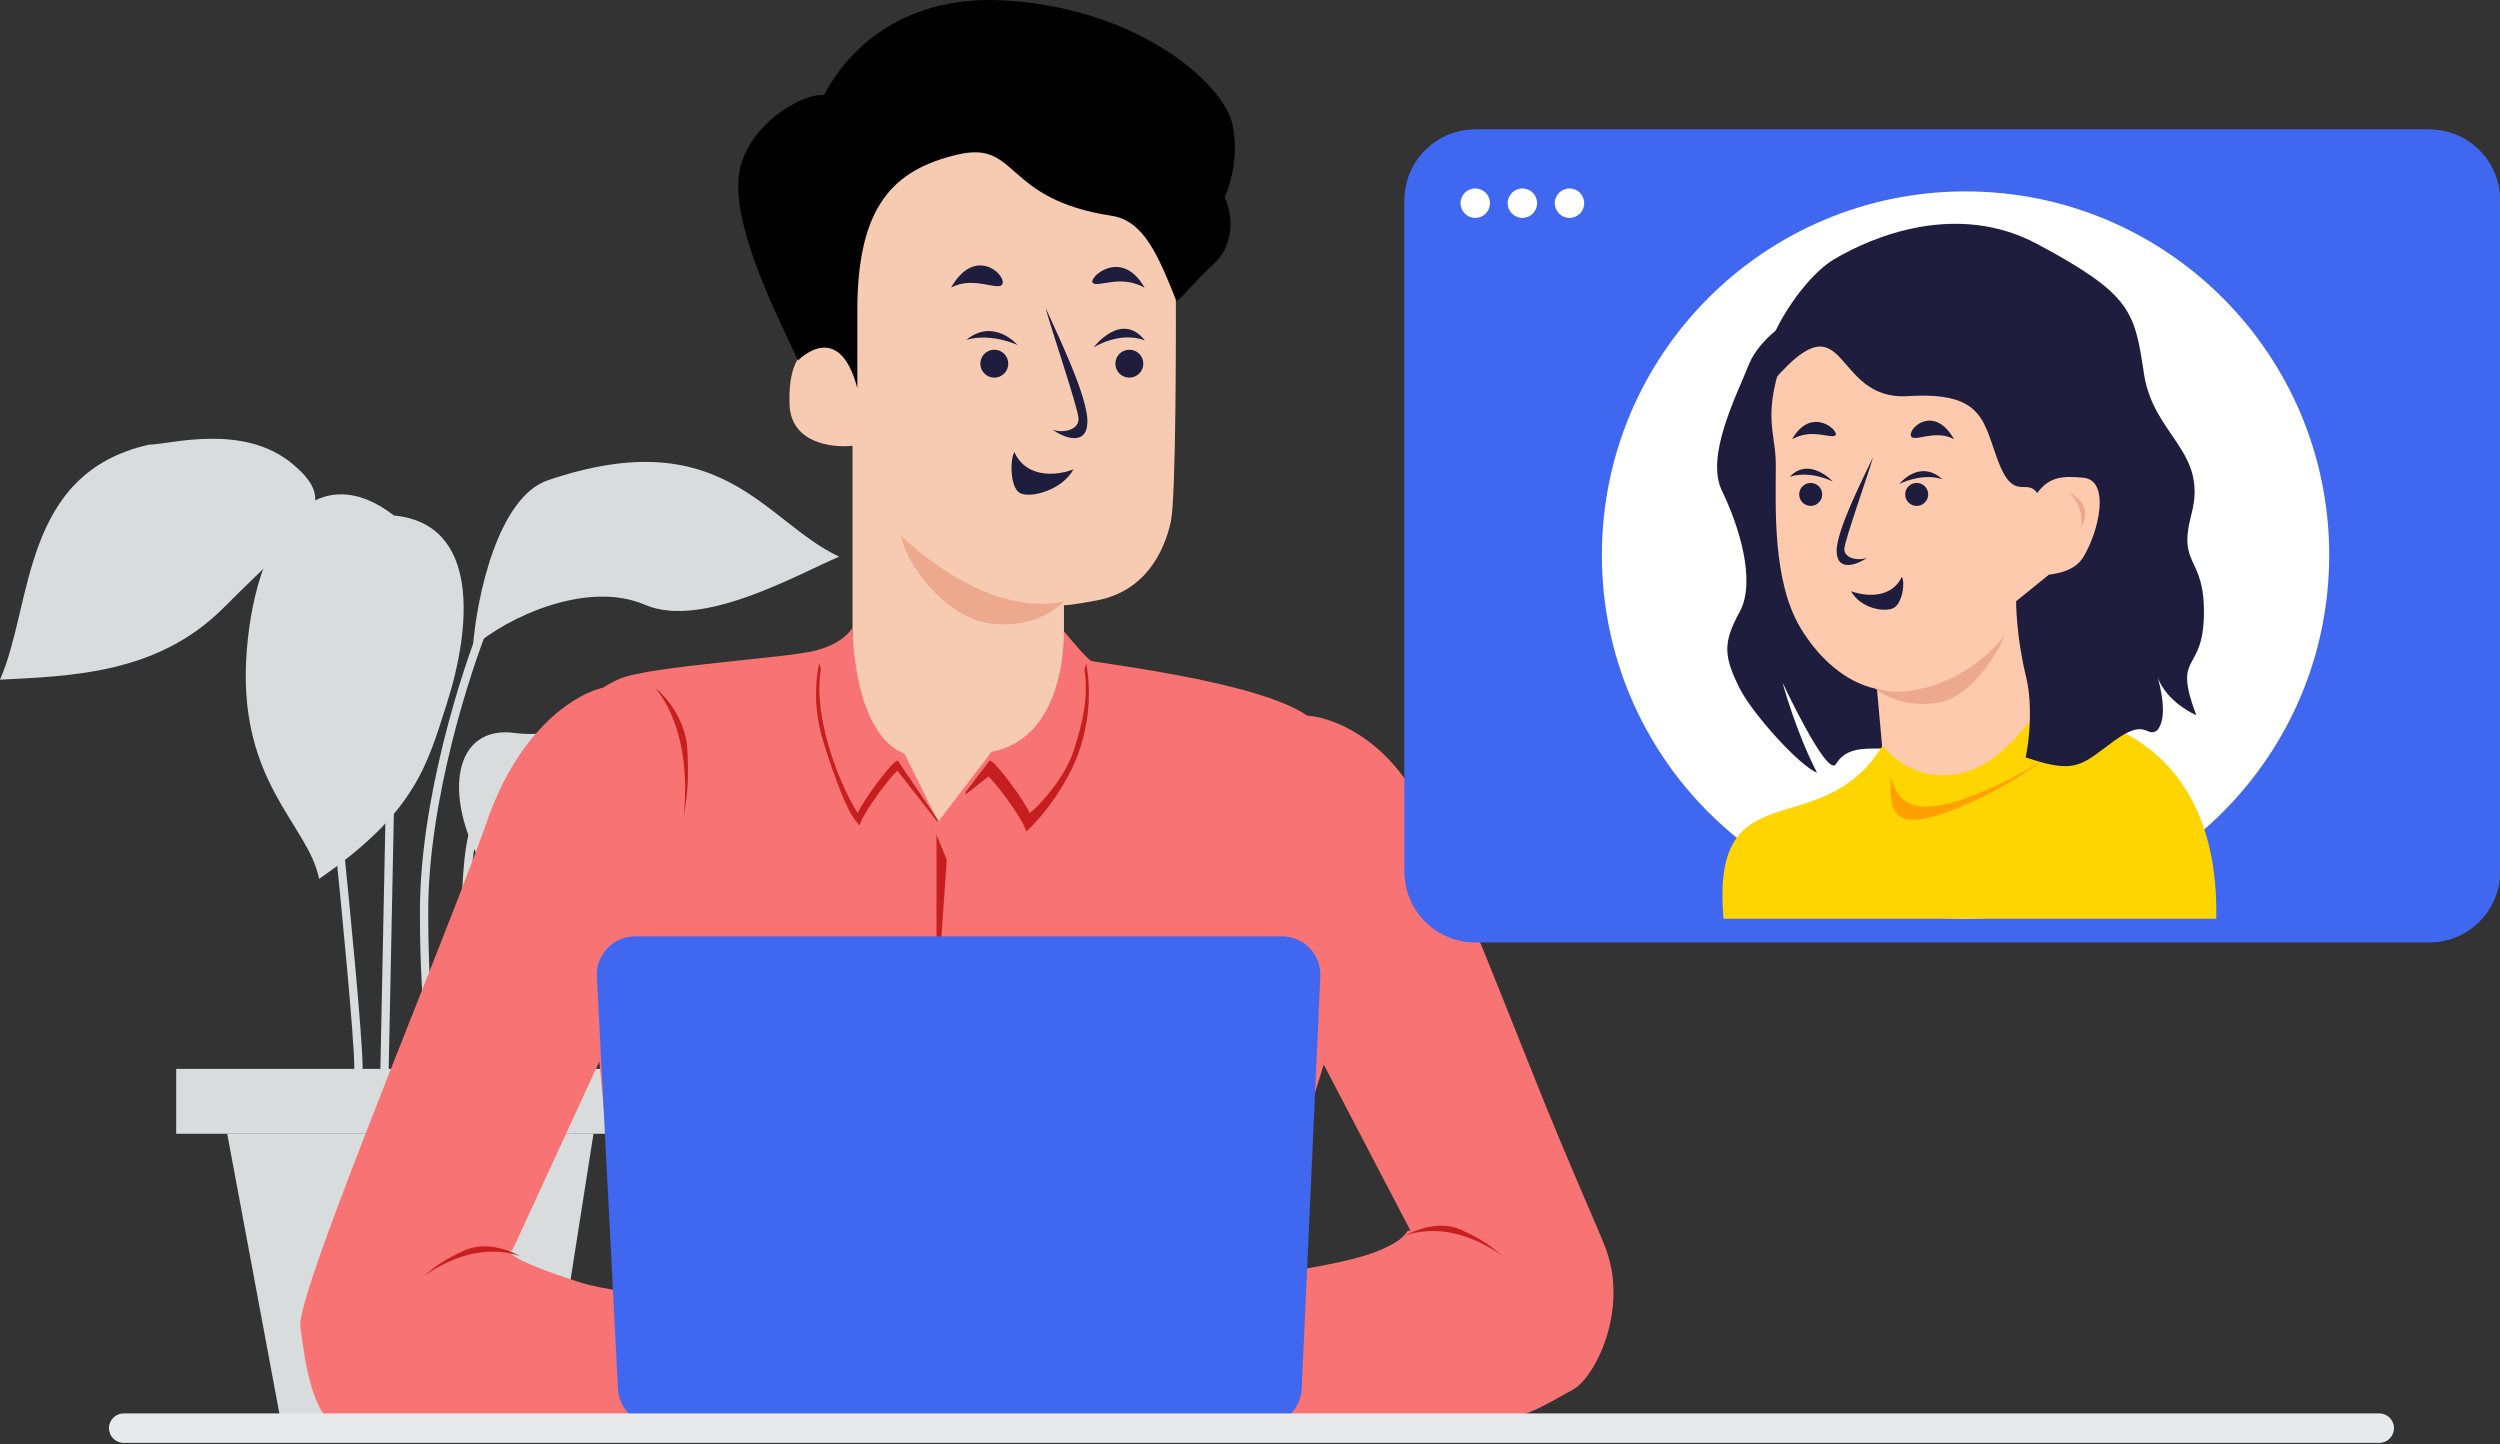 <svg width="450" height="260" viewBox="0 0 450 260" fill="none" xmlns="http://www.w3.org/2000/svg">
<rect x="0" y="0" width="450" height="260" fill="#333333" stroke="none"/>
<g clip-path="url(#clip0)">
<path d="M98.614 86.448C89.692 89.482 85.794 107.335 85.128 116.505C91.288 111.071 105.707 104.38 116.096 108.863C126.486 113.346 144.067 103.09 151.06 100.203C137.574 93.92 130.082 75.75 98.614 86.448Z" fill="#D8DCDD"/>
<path d="M31.714 192.398H116.007V204.074H31.714V192.398Z" fill="#D8DCDD"/>
<path d="M40.895 204.074H106.827L98.835 254.947H50.385L40.895 204.074Z" fill="#D8DCDD"/>
<path d="M86.712 155.493C79.705 142.964 81.707 130.436 92.718 131.94C103.73 133.443 116.242 123.921 127.254 151.484C130.141 158.712 131.091 174.202 129.256 184.058C107.733 182.555 92.317 165.516 86.712 155.493Z" fill="#D8DCDD"/>
<path d="M80.397 126.745C84.891 112.763 86.389 94.287 70.91 92.789C57.489 82.381 46.349 94.287 44.445 116.758C42.414 140.727 55.597 148.383 57.428 158.204C74.844 146.22 76.894 137.642 80.397 126.745Z" fill="#D8DCDD"/>
<path d="M0 122.343C5.962 108.738 3.776 85.212 26.831 80.036C30.474 80.036 43.724 76.054 52.667 83.52C61.611 90.986 55.152 94.47 40.246 109.402C28.321 121.347 12.753 121.679 0 122.343Z" fill="#D8DCDD"/>
<path fill-rule="evenodd" clip-rule="evenodd" d="M75.585 164.049C75.585 143.89 83.157 120.431 86.94 111.217L88.323 111.784C84.573 120.921 77.08 144.171 77.08 164.049C77.08 174.033 77.593 181.426 78.231 186.603C78.871 191.808 79.632 194.716 80.099 195.777L78.729 196.379C78.169 195.103 77.389 192.007 76.746 186.786C76.1 181.537 75.585 174.082 75.585 164.049ZM68.395 196.063L69.936 119.994L71.431 120.024L69.89 196.093L68.395 196.063ZM84.515 167.22C84.434 176.527 84.869 187.118 85.296 194.03L83.804 194.122C83.375 187.188 82.938 176.56 83.019 167.208C83.06 162.533 83.23 158.161 83.599 154.722C83.784 153.003 84.02 151.498 84.32 150.298C84.612 149.132 84.992 148.13 85.538 147.531L86.643 148.538C86.368 148.839 86.057 149.518 85.771 150.66C85.495 151.767 85.267 153.196 85.087 154.881C84.725 158.249 84.555 162.565 84.515 167.22ZM63.772 192.074C63.772 186.919 61.382 162.318 60.181 150.613L61.669 150.46C62.864 162.109 65.268 186.82 65.268 192.074V196.567L63.772 196.568V192.074Z" fill="#D8DCDD"/>
<path d="M210.744 93.94C211.686 89.704 211.725 59.818 211.627 45.404C209.86 39.423 204.558 26.284 197.489 21.578C188.652 15.695 164.498 23.049 158.607 25.99C152.715 28.932 151.242 62.465 148.297 62.171C145.352 61.877 141.817 63.936 142.112 72.761C142.347 79.821 149.82 80.632 153.453 80.24V136.999C154.121 142.34 153.426 156.306 179.829 150.02C188.339 147.994 190.926 122.07 191.515 120.305V108.953C191.515 108.953 192.851 108.953 197.489 108.059C206.209 106.378 209.565 99.234 210.744 93.94Z" fill="#F7CBB2"/>
<path d="M177.629 112.118C170.052 110.866 163.049 101.503 162.211 96.474C179.394 112.335 191.548 108.209 191.548 108.209C189.785 109.976 185.205 113.37 177.629 112.118Z" fill="#ECA98E"/>
<path d="M176.46 65.461C176.46 66.85 177.586 67.975 178.974 67.975C180.363 67.975 181.489 66.85 181.489 65.461C181.489 64.072 180.363 62.947 178.974 62.947C177.586 62.947 176.46 64.072 176.46 65.461Z" fill="#1E1D3D"/>
<path d="M200.767 65.461C200.767 66.85 201.893 67.975 203.282 67.975C204.671 67.975 205.797 66.85 205.797 65.461C205.797 64.072 204.671 62.947 203.282 62.947C201.893 62.947 200.767 64.072 200.767 65.461Z" fill="#1E1D3D"/>
<path d="M206.074 61.278C201.839 55.904 196.854 62.529 196.854 62.529C196.854 62.529 201.567 59.527 206.074 61.278Z" fill="#1E1D3D"/>
<path d="M173.945 61.17C178.908 57.14 183.165 62.108 183.165 62.108C183.165 62.108 178.453 59.857 173.945 61.17Z" fill="#1E1D3D"/>
<path d="M206.028 51.785C201.849 44.409 195.7 50.098 196.729 50.942C197.759 51.785 201.665 49.34 206.028 51.785Z" fill="#1E1D3D"/>
<path d="M171.183 51.785C175.362 44.408 180.78 49.126 180.482 50.942C180.184 52.758 175.34 49.464 171.183 51.785Z" fill="#1E1D3D"/>
<path d="M195.735 76.032C195.894 71.531 190.311 60.126 188.194 55.403C188.988 58.528 194.148 73.707 194.148 75.407C194.148 77.66 190.774 77.977 189.385 77.282C191.237 78.671 195.576 80.533 195.735 76.032Z" fill="#1E1D3D"/>
<path d="M182.584 81.386C185.157 86.93 191.821 85.099 193.224 84.478C191.219 88.207 185.517 89.745 183.619 88.763C181.721 87.783 181.835 82.516 182.584 81.386Z" fill="#1E1D3D"/>
<path d="M178.494 135.329C190.626 132.993 191.515 117.832 191.515 113.627C192.915 115.34 195.657 118.567 196.404 118.941C197.337 119.408 232.03 123.196 237.247 130.654C244.37 140.838 237.247 165.901 237.247 165.901H109.204C109.204 165.901 90.907 130.802 111.589 122.173C117.189 119.837 141.809 118.473 146.942 117.072C151.048 115.951 152.831 114.05 153.453 112.96C153.453 112.96 153.453 131.99 162.802 135.663L168.873 147.91L178.494 135.329Z" fill="#F87373"/>
<path fill-rule="evenodd" clip-rule="evenodd" d="M87.738 147.615C93.674 130.654 104.169 124.647 108.674 123.763C119.54 135.513 147.525 158.64 172.543 157.155C197.561 155.671 224.663 137.633 235.087 128.799C239.327 128.975 249.398 132.456 255.758 144.965C259.948 153.204 268.331 174.244 275.868 193.162C282.635 210.148 288.034 221.921 289.134 225C293.109 236.131 287.031 248.057 283.055 250.177C279.08 252.297 274.84 255.212 270.599 255.212C266.359 255.212 219.186 255.212 219.186 255.212L144.981 256.537C118.921 256.626 65.741 256.749 61.501 256.537C56.35 256.28 54.868 244.982 54.063 238.781C54.04 238.601 54.086 238.953 54.063 238.781C53.55 234.847 64.646 206.847 74.562 181.784C80.009 168.015 85.106 155.132 87.738 147.615ZM92.243 225C91.272 225.089 91.077 226.59 104.433 230.83C106.838 231.594 109.168 231.93 111.854 232.421L107.879 191.078L92.243 225ZM253.903 221.555C252.667 221.201 254.168 222.721 247.808 225.265C243.08 227.156 233.762 228.677 226.606 229.586L238.267 191.608L253.903 221.555Z" fill="#F87373"/>
<path d="M123.738 134.995C123.471 129.386 119.62 125.09 117.728 123.643C117.728 123.643 124.74 130.321 123.07 147.015C123.738 143.008 124.005 140.604 123.738 134.995Z" fill="#C71F1F"/>
<path d="M83.674 225.055C87.442 223.333 91.979 225.104 93.777 226.205C93.777 226.205 86.26 222.583 76.161 229.797C78.463 227.839 79.906 226.778 83.674 225.055Z" fill="#C71F1F"/>
<path d="M262.947 221.345C259.179 219.623 254.642 221.394 252.844 222.495C252.844 222.495 260.361 218.872 270.46 226.087C268.158 224.129 266.715 223.068 262.947 221.345Z" fill="#C71F1F"/>
<path fill-rule="evenodd" clip-rule="evenodd" d="M149.075 136.268C150.737 141.297 152.515 145.704 153.766 147.411L154.697 148.589L154.92 148.03C155.437 146.739 156.887 144.517 158.368 142.512C159.104 141.515 159.841 140.583 160.46 139.86C160.77 139.498 161.049 139.192 161.282 138.957C161.374 138.865 161.455 138.787 161.527 138.721L168.825 148.03L168.779 147.527L161.571 136.873L161.282 137.046C161.104 137.152 160.881 137.352 160.639 137.595C160.391 137.846 160.101 138.165 159.785 138.534C159.153 139.272 158.406 140.217 157.663 141.224C156.367 142.977 155.056 144.948 154.38 146.337C153.145 144.462 151.215 140.615 149.709 136.059C148.06 131.07 146.939 125.289 147.76 120.359L147.431 119.303C146.095 126.648 147.413 131.241 149.075 136.268Z" fill="#C71F1F"/>
<path fill-rule="evenodd" clip-rule="evenodd" d="M192.85 138.534C189.178 145.879 184.747 149.645 184.747 149.645L184.523 149.087C184.007 147.796 182.557 145.574 181.076 143.569C180.339 142.572 179.603 141.64 178.983 140.917C178.673 140.555 178.395 140.249 178.162 140.014C178.07 139.921 177.989 139.843 177.917 139.778L173.819 143.008L173.865 142.505L178.162 136.873L178.451 137.046C178.629 137.153 178.851 137.352 179.093 137.596C179.341 137.846 179.631 138.165 179.947 138.534C180.58 139.272 181.326 140.217 182.07 141.224C183.365 142.977 184.677 144.948 185.353 146.337C187.175 145.011 191.678 139.885 193.184 135.329C194.833 130.34 196.013 125.411 195.192 120.482L195.522 119.425C196.857 126.771 195.218 133.798 192.85 138.534Z" fill="#C71F1F"/>
<path d="M132.967 31.828C131.98 41.476 140.09 57.203 143.651 64.882C143.651 64.882 150.996 57.203 154.321 69.889V55.867C154.321 36.836 161.027 30.492 172.364 27.822C183.457 25.208 180.377 35.834 200.076 38.839C205.873 39.724 208.423 45.851 211.762 54.198C212.874 53.53 214.685 51.026 218.424 47.554C222.164 44.082 222.001 38.951 220.442 35.5C220.442 35.5 223.462 29.122 221.778 22.145C220.094 15.168 205.433 1.744 181.379 0.11C161.377 -1.25 151.776 10.348 148.326 17.137C144.542 16.581 133.896 22.747 132.967 31.828Z" fill="black"/>
<path d="M168.568 181.272V150.265L170.423 154.77L168.568 181.272Z" fill="#C71F1F"/>
<path d="M107.438 175.794C107.236 171.856 110.375 168.551 114.319 168.551H230.777C234.704 168.551 237.837 171.829 237.66 175.753L234.307 249.958C234.141 253.638 231.109 256.537 227.424 256.537H118.119C114.45 256.537 111.425 253.663 111.237 249.999L107.438 175.794Z" fill="#4067F0"/>
<path fill-rule="evenodd" clip-rule="evenodd" d="M19.611 257.067C19.611 255.604 20.798 254.417 22.262 254.417H428.269C429.732 254.417 430.919 255.604 430.919 257.067C430.919 258.531 429.732 259.717 428.269 259.717H22.262C20.798 259.717 19.611 258.531 19.611 257.067Z" fill="#E7E9EA"/>
<path d="M252.827 36.042C252.827 29.017 258.522 23.322 265.548 23.322H437.279C444.305 23.322 450 29.017 450 36.042V156.89C450 163.916 444.305 169.611 437.279 169.611H265.548C258.522 169.611 252.827 163.916 252.827 156.89V36.042Z" fill="#4067F0"/>
<path fill-rule="evenodd" clip-rule="evenodd" d="M437.279 27.562H265.548C260.864 27.562 257.067 31.358 257.067 36.042V156.89C257.067 161.574 260.864 165.371 265.548 165.371H437.279C441.963 165.371 445.76 161.574 445.76 156.89V36.042C445.76 31.358 441.963 27.562 437.279 27.562ZM265.548 23.322C258.522 23.322 252.827 29.017 252.827 36.042V156.89C252.827 163.916 258.522 169.611 265.548 169.611H437.279C444.305 169.611 450 163.916 450 156.89V36.042C450 29.017 444.305 23.322 437.279 23.322H265.548Z" fill="#4067F0"/>
<path d="M268.198 36.572C268.198 35.109 267.011 33.922 265.548 33.922C264.084 33.922 262.897 35.109 262.897 36.572C262.897 38.036 264.084 39.223 265.548 39.223C267.011 39.223 268.198 38.036 268.198 36.572Z" fill="white"/>
<path d="M276.678 36.572C276.678 35.109 275.492 33.922 274.028 33.922C272.565 33.922 271.378 35.109 271.378 36.572C271.378 38.036 272.565 39.223 274.028 39.223C275.492 39.223 276.678 38.036 276.678 36.572Z" fill="white"/>
<path d="M285.159 36.572C285.159 35.109 283.972 33.922 282.509 33.922C281.045 33.922 279.859 35.109 279.859 36.572C279.859 38.036 281.045 39.223 282.509 39.223C283.972 39.223 285.159 38.036 285.159 36.572Z" fill="white"/>
<path d="M419.258 99.912C419.258 63.76 389.951 34.452 353.799 34.452C317.646 34.452 288.339 63.76 288.339 99.912C288.339 136.064 317.646 165.371 353.799 165.371C389.951 165.371 419.258 136.064 419.258 99.912Z" fill="white"/>
<path d="M314.822 65.555C316.701 60.86 322.855 56.9 324.085 56.677C325.93 57.515 326.531 61.564 327.068 61.698C327.605 61.832 342.613 77.403 350.05 85.172C350.05 85.172 344.287 97.241 338.375 108.571C337.236 110.756 342.617 131.533 341.507 133.571C340.039 136.263 333.4 132.705 330.467 137.536C328.908 140.104 320.861 122.881 320.861 122.881C320.861 122.881 323.222 131.674 327.068 139.088C323.913 137.881 315.387 128.398 313.145 123.916C310.215 118.059 310.125 115.656 313.145 110.123C316.164 104.59 312.977 94.561 309.957 88.357C306.938 82.154 312.474 71.423 314.822 65.555Z" fill="#1E1D3D"/>
<path d="M339.437 141.674L337.539 120.468L362.926 107.64L365.778 129.604C364.045 132.846 358.296 139.463 351.184 140C344.071 140.536 340.499 143.518 339.437 141.674Z" fill="#FDCAAD"/>
<path d="M319.646 83.662C319.646 77.626 316.962 74.776 321.491 62.872C326.021 50.968 338.267 50.196 347.661 47.781C359.404 44.763 369.783 51.719 376.347 60.524C382.722 69.075 384.943 74.665 384.064 81.483C382.722 91.879 383.225 93.052 379.031 100.094C376.414 104.487 369.469 104.454 369.469 104.454C369.469 104.454 370.107 104.454 357.223 116.526C341.119 131.616 329.376 121.723 324.175 113.172C318.975 104.621 319.646 91.207 319.646 83.662Z" fill="#FDCAAD"/>
<path d="M343.06 124.433C339.806 124.801 337.797 123.923 337.195 123.617C338.574 124.981 342.818 127.467 348.752 126.502C354.685 125.536 359.274 118.054 360.826 114.433C360.826 114.433 354.581 123.132 343.06 124.433Z" fill="#ECA98E"/>
<path d="M374.685 93.452C374.749 94.354 374.495 94.9 374.407 95.063C374.784 94.696 375.489 93.549 375.294 91.901C375.098 90.252 373.158 88.911 372.211 88.446C372.211 88.446 374.458 90.257 374.685 93.452Z" fill="#ECA98E"/>
<path d="M351.14 139.467C342.917 140.201 338.889 134.16 338.889 134.16C327.877 152.322 307.795 138.024 310.245 165.371H398.93C399.624 127.214 367.066 128.038 367.066 128.038C363.763 131.218 359.362 138.733 351.14 139.467Z" fill="#FFD501"/>
<path d="M349.869 144.828C354.11 144.064 364.58 139.509 369.692 135.289C361.702 141.885 349.581 147.396 344.73 147.58C339.88 147.765 340.326 143.545 340.326 139.692C341.794 145.665 345.629 145.594 349.869 144.828Z" fill="#FFA001"/>
<path d="M347.073 88.995C347.073 90.137 346.146 91.064 345.003 91.064C343.859 91.064 342.933 90.137 342.933 88.995C342.933 87.852 343.859 86.926 345.003 86.926C346.146 86.926 347.073 87.852 347.073 88.995Z" fill="#1E1D3D"/>
<path d="M327.992 88.995C327.992 90.137 327.065 91.064 325.921 91.064C324.778 91.064 323.852 90.137 323.852 88.995C323.852 87.852 324.778 86.926 325.921 86.926C327.065 86.926 327.992 87.852 327.992 88.995Z" fill="#1E1D3D"/>
<path d="M322.145 85.814C325.711 82.109 329.907 86.676 329.907 86.676C329.907 86.676 325.94 84.607 322.145 85.814Z" fill="#1E1D3D"/>
<path d="M349.636 86.255C345.457 82.55 341.873 87.117 341.873 87.117C341.873 87.117 345.841 85.048 349.636 86.255Z" fill="#1E1D3D"/>
<path d="M322.578 79.062C326.074 72.895 331.218 77.651 330.357 78.357C329.495 79.062 326.228 77.017 322.578 79.062Z" fill="#1E1D3D"/>
<path d="M351.726 79.062C348.23 72.895 343.698 76.839 343.948 78.357C344.197 79.875 348.249 77.121 351.726 79.062Z" fill="#1E1D3D"/>
<path d="M330.597 99.35C330.46 95.626 335.313 86.189 337.152 82.281C336.462 84.867 331.978 97.426 331.978 98.832C331.978 100.697 334.91 100.959 336.117 100.384C334.507 101.534 330.735 103.074 330.597 99.35Z" fill="#1E1D3D"/>
<path d="M342.327 103.832C340.113 108.446 334.378 106.922 333.171 106.405C334.895 109.508 339.179 110.269 340.813 109.452C342.446 108.636 342.972 104.773 342.327 103.832Z" fill="#1E1D3D"/>
<path d="M318.639 62.369C319.086 59.183 324.746 49.875 330.121 46.677C337.167 42.486 352.304 36.231 366.69 43.918C383.633 52.972 384.231 55.998 385.908 67.231C387.586 78.465 397.481 81.136 394.462 92.537C391.905 102.192 396.877 99.813 396.704 110.658C396.532 121.502 391.012 117.192 395.324 128.743C390.321 126.351 388.774 123.04 388.374 121.903C388.833 123.481 390.329 129.277 388.252 131.502C386.24 132.848 386.354 129.088 380.49 133.398C374.625 137.709 373.742 139.432 364.62 136.329C364.62 136.329 366.345 128.571 364.62 121.502C362.896 114.433 362.896 108.226 362.896 108.226L368.797 103.448C370.643 103.168 373.528 102.692 375.004 100.262C377.856 95.567 379.869 86.457 375.004 85.986C370.844 85.584 368.797 85.986 366.69 88.744C364.771 85.986 362.475 90.381 359.715 83.14C356.955 75.899 357.18 70.441 343.38 71.303C329.581 72.165 332.762 52.936 319.286 68.446C316.67 71.457 320.372 63.598 318.639 62.369Z" fill="#1E1D3D"/>
</g>
<defs>
<clipPath id="clip0">
<rect width="450" height="259.717" fill="white"/>
</clipPath>
</defs>
</svg>
